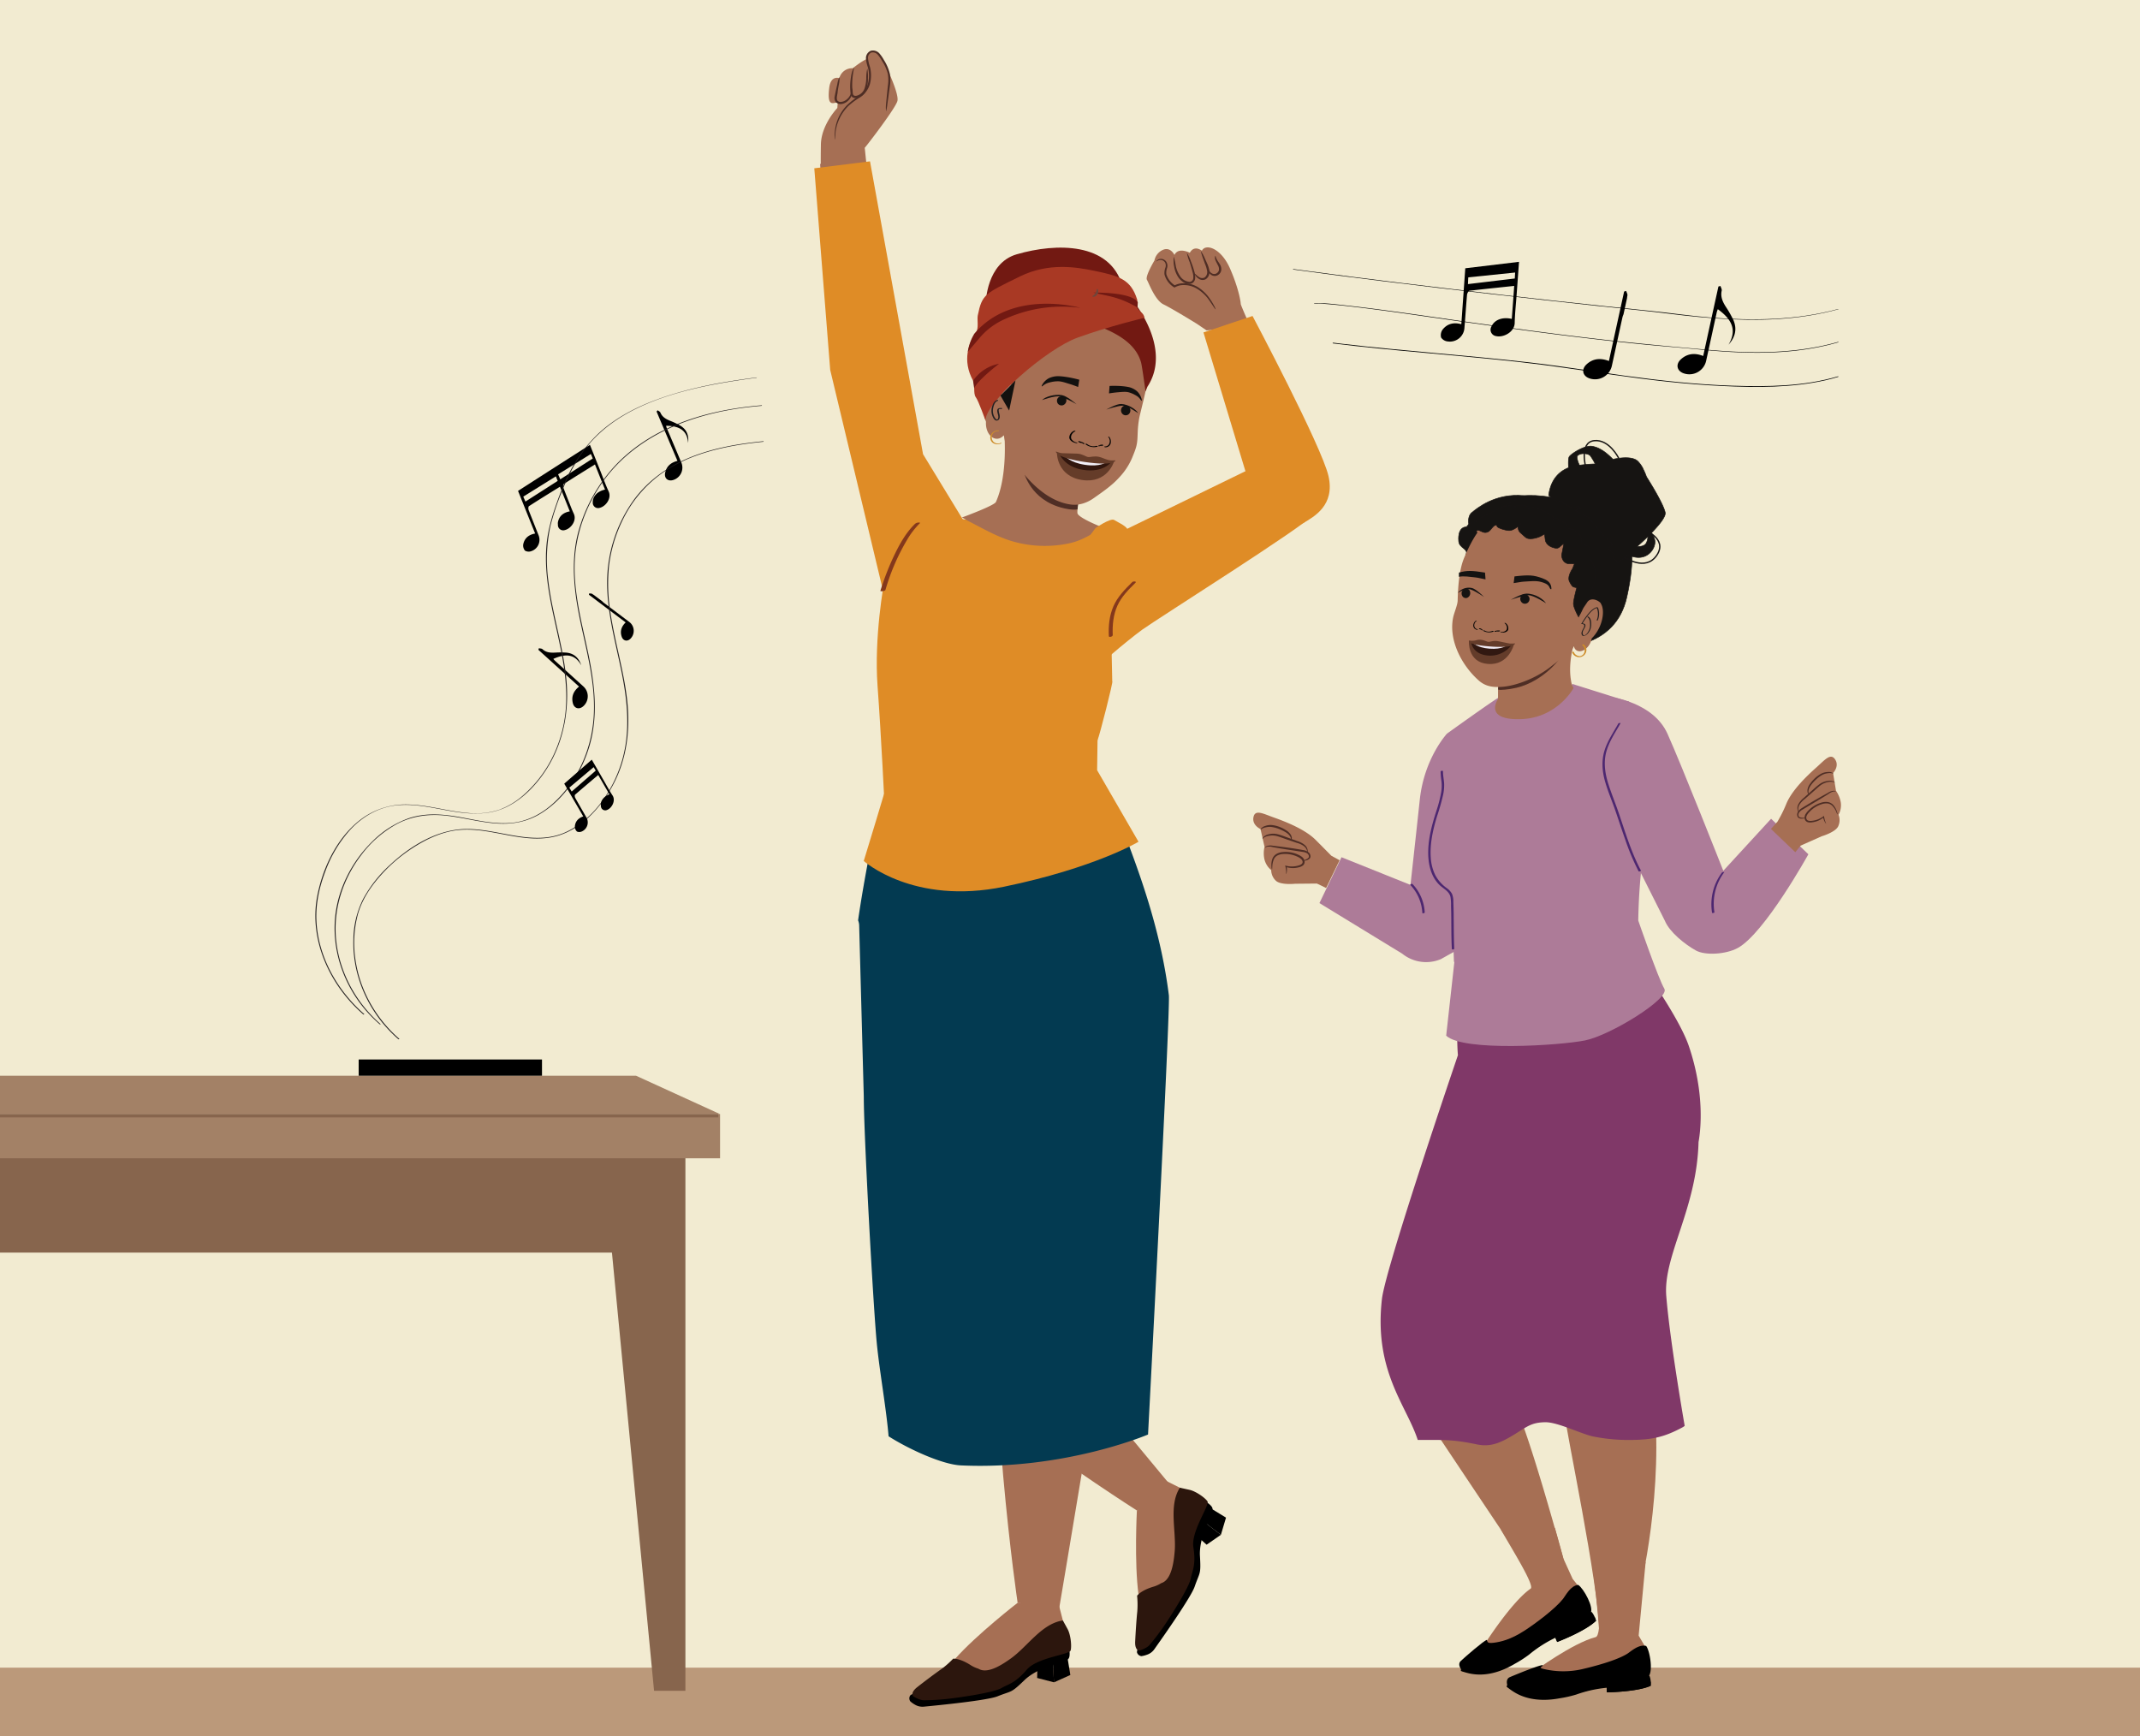 <svg xmlns="http://www.w3.org/2000/svg" viewBox="0 0 1303.15 1057.31"><defs><style>.cls-1{fill:#f2ebd1;}.cls-2{fill:#bb997a;}.cls-3{fill:#a66f54;}.cls-4{fill:#033a51;}.cls-5{fill:#2c160d;}.cls-6{fill:#df8c26;}.cls-7{fill:#87654d;}.cls-8{fill:#a38166;}.cls-9{fill:#4f2e25;}.cls-10{fill:#721912;}.cls-11{fill:#a93924;}.cls-12{fill:#ce8d2a;}.cls-13{fill:#13110f;}.cls-14{fill:#231f20;}.cls-15{fill:#010101;}.cls-16{fill:#653c29;}.cls-17{fill:#31160e;}.cls-18{fill:#f1eef7;}.cls-19{fill:#6f453a;}.cls-20{fill:#ae7462;}.cls-21{fill:#84381c;}.cls-22{fill:#ad7b98;}.cls-23{fill:#475a66;}.cls-24{fill:#803868;}.cls-25,.cls-29,.cls-30{fill:#161412;}.cls-25,.cls-29,.cls-30,.cls-31{stroke:#171413;stroke-miterlimit:10;}.cls-25{stroke-width:0.34px;}.cls-26{fill:#231f1f;}.cls-27{fill:#151312;}.cls-28{fill:#cd8c2a;}.cls-29{stroke-width:0.34px;}.cls-30{stroke-width:0.35px;}.cls-31{fill:none;stroke-width:0.82px;}.cls-32{fill:#643c2a;}.cls-33{fill:#311811;}.cls-34{fill:#f1edf6;}.cls-35{fill:#4d2770;}</style></defs><g id="Layer_12" data-name="Layer 12"><polyline class="cls-1" points="1322.84 1059.04 1322.84 -42.45 -21.37 -42.45 -21.37 1059.04"/><path d="M925,159.44c-.52,7.12-1,13.93-1.51,20.74-.4,5.5-1,11-1.12,16.5s-6.83,9-11.25,8a3.93,3.93,0,0,1-3.42-4.37,4,4,0,0,1,.55-1.57c1.83-4,6.62-5.88,12.35-4.55.5-6.66,1-13.17,1.47-20.09-9.31,1-18.23,1.89-27.23,2.94-.61.08-1.4,1.58-1.49,2.47-.59,6.61-1,13.3-1.57,19.95a8.89,8.89,0,0,1-9.22,8.55l-1-.09a5.52,5.52,0,0,1-4-2.39,5.84,5.84,0,0,1,.85-4.75c2.81-3.62,6.72-4.67,11.46-3.36l2.41-34.06ZM893.9,173l28.53-3.41.2-3.63-28.51,2.93C894,170.4,894,171.6,893.9,173Z"/><path d="M338.06,284.42h0l-22.6,14.51c3.49,8.72,6.93,17.28,10.41,25.95-4,.74-6.48,2.89-7.24,6.56a4.83,4.83,0,0,0,1.07,3.87,4.49,4.49,0,0,0,3.77.33,7.27,7.27,0,0,0,4.69-9.16,5.89,5.89,0,0,0-.26-.7c-2-5.07-4-10.12-6-15.21-.25-.69-.21-2.08.21-2.34,6.16-4,12.42-7.83,18.87-11.84l6,15c-4,.73-6.47,2.89-7.23,6.56a4.53,4.53,0,0,0,0,1.47h0a3.23,3.23,0,0,0,2.91,3.51,3.09,3.09,0,0,0,1.35-.16c3.61-.85,7.37-5.73,5.4-9.94-.42-.91-.82-1.83-1.21-2.75-1.71-4.34-3.45-8.66-5.1-13-.26-.68-.22-2.08.2-2.34,6.2-4,12.5-7.88,19-11.91,2.1,5.27,4.09,10.28,6.14,15.29-4.69,1.07-7.56,4.14-7.46,7.76a3.23,3.23,0,0,0,4.24,3.36c3.61-.86,7.37-5.74,5.41-10s-3.4-8.36-5.08-12.55l-6.31-15.81Zm-18.1,21-1.31-3,19.86-12.36c.36.94.73,1.86,1.1,2.78Zm41-26.24-19.79,12.71c-.38-.92-.74-1.74-1.12-2.63a1.22,1.22,0,0,1-.18-.42l19.93-12.4c.44,1,.78,1.83,1.19,2.78Z"/><path d="M1047.69,174.14c.26,1,.94,2,.74,2.85-.82,3.69.54,6.7,2.43,9.7a64.18,64.18,0,0,1,4.63,8.1c2.42,5.45,1.26,10.48-2.91,15.1,5.72-9.6,1.16-16-6.51-21.61a13.79,13.79,0,0,0-.63,1.77c-2.16,9.85-4.29,19.72-6.46,29.56a10.47,10.47,0,0,1-12.4,8.09c-.31-.07-.61-.15-.92-.24-4.44-1.3-5.54-5.47-2.13-8.62,3.89-3.58,8.46-4.1,13.63-2.07q4.63-21.26,9.27-42.31Z"/><path d="M328.15,394.73c.75.18,1.7.13,2.19.58,2.16,2,4.71,2.21,7.43,2.1a50.75,50.75,0,0,1,7.19,0c4.58.48,7.51,3.17,9,7.72-4.24-7.5-10.26-6.89-17-3.91a10,10,0,0,0,.95,1.1c5.76,5.22,11.55,10.42,17.31,15.65a8.08,8.08,0,0,1,.64,11.41c-.16.17-.32.34-.49.5-2.58,2.47-5.78,1.62-6.58-1.88-.91-4,.49-7.22,3.83-9.91q-12.45-11.23-24.77-22.4Z"/><path d="M400.45,249.82c.59.47,1.45.81,1.7,1.42,1.1,2.64,3.26,3.89,5.72,4.92a48.42,48.42,0,0,1,6.37,3c3.86,2.31,5.35,5.91,4.79,10.56-.66-8.39-6.25-10.34-13.41-10.46a11.15,11.15,0,0,0,.38,1.37c3,7,5.94,14,8.89,21A7.9,7.9,0,0,1,410.75,292c-.21.09-.43.17-.65.24-3.29,1.13-5.78-.95-5.05-4.38.84-3.89,3.41-6.2,7.49-7.2q-6.41-15.09-12.72-30.07Z"/><path d="M988.63,191.42l2.15-9.91A9,9,0,0,1,991,180c.19-.85-.47-1.89-.75-2.84l-1.24.36c-3.08,14.06-6.17,28.12-9.26,42.31-5.19-2-9.74-1.54-13.63,2.05-3.43,3.17-2.32,7.32,2.11,8.63a10.48,10.48,0,0,0,13.1-6.95c.09-.29.16-.59.23-.89,2.17-9.86,4.3-19.73,6.46-29.58A13.34,13.34,0,0,1,988.63,191.42Z"/><path d="M366.74,366.15l-5.24-3.93a8.24,8.24,0,0,1-.85-.55c-.45-.34-1.25-.23-1.88-.33l-.13.83c7.44,5.61,14.87,11.21,22.36,16.84-2.59,2.49-3.53,5.31-2.45,8.57.89,2.84,3.67,3.33,5.63,1.07a6.77,6.77,0,0,0-.52-9.55l-.48-.39q-7.81-5.9-15.63-11.76A8.75,8.75,0,0,1,366.74,366.15Z"/><path d="M787.24,164.09c18.82,2.6,37.67,5,56.53,7.34q32.41,4,64.86,7.71,31.36,3.6,62.76,7,13.85,1.49,27.7,2.89c11.86,1.2,23.66,2.93,35.53,4,25.29,2.38,51.06,2.84,76-2.54,2.9-.63,5.79-1.33,8.65-2.11.33-.09.29-.28,0-.18-25.18,6.82-51.47,7.22-77.32,5.19-12.62-1-25.1-2.9-37.68-4.16q-13.29-1.33-26.57-2.74-30.76-3.26-61.5-6.77-32.07-3.66-64.11-7.56-29.07-3.56-58.12-7.45l-6.22-.85c-.14,0-.63.21-.47.23Z"/><path d="M800.29,184.86a34.77,34.77,0,0,1,5.77.14c3.13.22,6.25.52,9.37.84,7.33.76,14.64,1.66,21.94,2.6,17.34,2.25,34.64,4.87,52,7.31,24.14,3.4,48.3,6.74,72.5,9.66q18.24,2.21,36.51,4.07c12.53,1.26,25.08,2.2,37.61,3.43,24.64,2.42,49.76,3.23,74.09-2.11q4.67-1,9.26-2.34c.34-.09.28-.35-.07-.25-25,7.13-51.11,7.19-76.79,5-24.85-2.14-49.69-4.44-74.46-7.37-24.05-2.83-48.05-6.11-72-9.47-18.22-2.56-36.41-5.3-54.65-7.72q-10.85-1.44-21.71-2.66c-5.68-.63-11.43-1.36-17.16-1.45a17.38,17.38,0,0,0-2,.06c-.27,0-.49.33-.09.29Z"/><path d="M811.64,209.1c18.27,2.27,36.6,4,54.94,5.66,19.32,1.77,38.66,3.48,57.95,5.6s38.54,5.13,57.81,7.87c22,3.14,44.06,5.77,66.25,6.8,21,1,42.59,1.15,63.17-3.51,2.53-.57,5-1.23,7.54-2,.35-.1.26-.44-.09-.34-20.65,6.1-42.67,6.38-64,5.7-22.1-.71-44.11-3.12-66-6.12-19.45-2.68-38.8-5.89-58.31-8.12-19.12-2.19-38.28-3.93-57.44-5.68-18.44-1.69-36.89-3.35-55.29-5.51-2.1-.24-4.19-.5-6.29-.76-.25,0-.6.33-.21.38Z"/><polyline class="cls-2" points="-42.41 1073.91 1322.84 1073.91 1322.84 1015.49 -42.41 1015.49"/><path class="cls-3" d="M619.86,547.73,607,745.79C600.45,846.53,619.68,976,619.68,976l25.25,3.67s24.3-143.5,38.26-234.11C696,662,694.86,613.66,694.86,613.66l4.33-56Z"/><path class="cls-3" d="M606,859.79c47,35.08,86.31,60,86.31,60L711.58,903s-26.55-32.08-60.36-72.6C635.09,838.28,620.42,848.94,606,859.79Z"/><g id="freepik--character-2--inject-2"><path class="cls-4" d="M711.77,606c-4.53-36.33-15.85-68.57-24.47-91.66-18,6.4-36.14,12.52-55.35,14.26-34.37,3.1-68.56-5.19-102.89-6.66-2.39,12.82-4.68,25.6-6.53,38.5a8.9,8.9,0,0,1,.67,3.47L526,667.74c0,22.79,5.72,127.61,7.93,150.32,1.59,16.3,5.84,40.23,7.17,56.55,12.65,8.06,32.91,17.21,44,17.72,63.25,2.91,114-18.8,114-18.8S712.79,614.19,711.77,606Z"/></g><path class="cls-3" d="M692.31,919.75s-1.68,31.66,1,51.31h0s16,4.21,20.32-2.76,9.42-60.1,9.42-60.1l-15.18-7.54Z"/><polygon points="734.75 940.63 743.46 934.6 719.87 916.51 719.27 926.65 734.75 940.63"/><polygon points="719.16 916.07 743.46 934.6 746.58 924.15 724.56 910.67 719.16 916.07"/><path d="M698.29,1007.67a8.9,8.9,0,0,0,4.61-3.35c5.45-7.67,22.39-31.79,24.56-38.11,3.16-9.22,3.91-6.91,3.25-18.74s7.16-24.59,7.65-28.42-13.94-9.55-13.94-9.55-2.54-1.57-3.75.82l-.22.36L722,922l-3.71,25,2.27,17.69-13.36,21.06-13.19,15s-1.82,4.33-1.64,5.43a3.18,3.18,0,0,0,2.67,2.31A15.22,15.22,0,0,0,698.29,1007.67Z"/><path class="cls-5" d="M718.47,905.92c-7,11-2,26.69-3.18,39.2-.52,5.59-1.75,17-8.18,18.93a18.61,18.61,0,0,1-5,2.22c-7.58,2.32-9.68,5.44-9.68,5.44a52.9,52.9,0,0,1,.1,9.78c-.49,4.65-1,12.45-1.27,18.09s2.57,5.52,2.57,5.52,4.35-1.24,6.24-3.46a142.46,142.46,0,0,0,9.13-12.06c3.84-5.65,15-23.07,16-28.67.72-4.14,3.25-7.91,1.51-18.67-1.58-9.85,10.15-25.76,8.55-28.06s-7.31-6.26-11.08-7Z"/><path class="cls-6" d="M538.32,483.51s-8.61,28.85-12.34,40.76c0,0,30.1,27.12,85.43,15.68s81.88-27.37,81.88-27.37L668.09,469l.29-21.09-123.81,32.3"/><path class="cls-3" d="M619.68,976s-25.08,19.41-38.2,34.27h0s7.27,14.89,15.36,13.59,51.66-32.11,51.66-32.11l-4.21-16.42Z"/><polygon points="631.57 1021.77 641.83 1024.43 640.13 994.75 632.05 1000.91 631.57 1021.77"/><polygon points="640 993.92 641.83 1024.43 651.78 1019.96 647.61 994.48 640 993.92"/><path d="M557,1037.94a9,9,0,0,0,5.55,1.31c9.37-.89,38.7-3.81,44.9-6.3,9-3.63,7.78-1.55,16.32-9.78s23.3-10.63,26.52-12.76-1.87-16.79-1.87-16.79-.47-3-3.07-2.31l-.42.07-7.6,8.56L616,1013.43l-11.91,13.28-24.67,3.63-19.95-.2s-4.47,1.44-5.19,2.29a3.15,3.15,0,0,0,0,3.53A14.41,14.41,0,0,0,557,1037.94Z"/><path class="cls-5" d="M647.23,986.77c-12.9,1.89-21.52,15.92-31.76,23.19-4.58,3.26-14,9.77-19.68,6.16a18.39,18.39,0,0,1-4.93-2.3c-6.71-4.23-10.44-3.78-10.44-3.78a52.76,52.76,0,0,1-7.35,6.46c-3.83,2.67-10.08,7.36-14.52,10.86s-2.5,5.54-2.5,5.54,3.78,2.49,6.69,2.46a139.86,139.86,0,0,0,15.1-.95c6.78-.78,27.3-3.67,32.18-6.58,3.61-2.16,8.12-2.71,15.13-11,6.43-7.64,26.13-9.15,26.83-11.86s0-9.62-1.89-13C649.82,991.45,647.71,987.62,647.23,986.77Z"/><rect class="cls-7" x="-158.45" y="697.32" width="562.68" height="65.44" transform="translate(245.78 1460.08) rotate(180)"/><polygon class="cls-8" points="-151.37 655.05 -202.54 678.43 438.48 678.43 387.31 655.05 -151.37 655.05"/><polygon class="cls-7" points="417.38 698.19 366.44 698.19 398.29 1029.59 417.38 1029.59 417.38 698.19"/><rect class="cls-8" x="-202.54" y="678.43" width="641.02" height="26.9"/><rect class="cls-7" x="-199.72" y="678.41" width="637.13" height="2.01" transform="translate(237.69 1358.83) rotate(180)"/><path class="cls-6" d="M676.07,355.55l1.23,59.37c1-1.15-7.83,33.47-8.93,35.67s-.55,32.42-.55,32.42-22.6,16.4-71.41,23.07S538.79,493,538.79,493s-2.2-45.46-4.4-75.24,3.85-62.72,4.4-65.47,42.85-39.91,44-37.37,22.91,1.65,22.91,1.65c12.73,14.79,17.84,12,45,3.56l23.57,2Z"/><path class="cls-3" d="M611.6,264.61s2.19,24.69-5.13,41.05c-1,2.28-20.9,9.53-20.91,9.54.54-.2,3.15,1.6,3.64,1.84,9.38,4.77,18.57,10.29,28.82,13a71.05,71.05,0,0,0,33.34.75c7.7-1.69,13.5-5.64,20.13-9.59,0,0-14.93-5.81-15.38-8.71s3-24.57,3-24.57"/><path class="cls-9" d="M656.49,306.8s-5-2.3-8.46-3.48-9.4-1.33-24.63-16.2c0,0,3.71,17.39,24,22.27,0,0,5.23,1.42,8.76.78Z"/><path class="cls-3" d="M680.6,203.47l.21.19a2.64,2.64,0,0,1-.18-.38Zm8.47,3c.11.14.24.27.37.41l0-.16S689.1,206.3,689.07,206.49Zm-67.7,79.38c7,9.51,18.45,20.14,31.42,21.46,4.65.47,9.45-1.31,13.06-3.85,5.48-3.86,11.24-7.77,15.58-12.6a40,40,0,0,0,8.5-13.37c2.45-5.95,2.66-7.58,2.86-13.84a61.71,61.71,0,0,1,1.05-9.61c.66-3,3.73-14.86,5-21.88s-4.38-19-4.38-19a13.51,13.51,0,0,0-1.78-5.14l-.83-.12a.81.81,0,0,1,.3.82,6.66,6.66,0,0,1-2.7-1.8v0c-1.33.39-2.49-.37-3.39-1.48,0,.19.12.6.33.64a4.26,4.26,0,0,1-3.15-1.64c0,.19.12.6.09.79a7.53,7.53,0,0,1-2.5-1.58c.16.28,5,.25,4.93.38-1.27,0,.09.64-.8-.47l-.93-.87c-1.07,0-1.12.67-1.84-.21.18.22-.26-2.19-.28-2-1.25-.19-.9-.22-1.85-1,0,.19-3.59.74-3.61.93-1-.16-.91.84-1.63-.05.18.22.87-.69,1.05-.47-1.27,0-1.86.74-2.76-.37.18.22-3.8-2.7-3.8-2.7-1.27,0-1.12.43-2-.49.36.44-5.71-1.22-5.55-.8-1-.16,1.41,4.1.67,3.4,0,.2-2.31-.92-2.31-.92-1.07,0,.35,1.22-.37.33,0,.19.1.8.31.83a4.34,4.34,0,0,1-3.87-1.17c.36.45.51.86.69,1.08a4.08,4.08,0,0,1-2.82-1c0,.19.3.82.51.85a4.17,4.17,0,0,1-3.27-.87c0,.19.33.63.51.85a3,3,0,0,1-2.44-.75l.51.85a6.32,6.32,0,0,1-2.7-.4c0,.19.36.44.33.64a7.9,7.9,0,0,1-2.05-.51c0,.19.54.67.33.64-.83-.13-1.51.16-2.49-.37.18.22.33.63.51.85a5.67,5.67,0,0,1-2.47-.56,1.47,1.47,0,0,0,.31.82c-.84-.12-1.52.17-2.5-.37,0,.19.33.64.51.86a11.61,11.61,0,0,1-2.49-.37c0,.19.36.44.54.66a6.9,6.9,0,0,1-2.68-.59c-.05.38.13.6.1.79-.63-.09-1-.34-1.64-.44l-1.09.23c-3.48,3.38-5.18,16.19-5.18,16.19-7.21,4.19-11.26,14.3-11.6,18S613,246.42,613,246.42c-.84-1.49-2.7-4.69-3.09-6.31-.42-1.43.25-3.09-.18-4.51-1.41-3.33-5.71-3-8.28-1.43l-.47.57c-3.83,3.83-2.34,17.75-.57,22.08-.51,8.21,6,13.52,10.87,8.25l.66,3.33"/><path class="cls-10" d="M694.85,220.7c-3.39-11.85-15.39-19.94-41.18-27a95,95,0,0,0-47.76-.56c17.82-35.82,55.81-28.89,64.32-27.63s47.49,41,28.48,70l-1.14,2.85S695.46,222.86,694.85,220.7Z"/><path class="cls-10" d="M600.32,184.26s.36-24,18.75-29.39c24.57-7.15,56.63-7.14,64.27,18.75Z"/><path class="cls-11" d="M594.17,241.82c-1.62-2.21-.3-7.58-1.61-10-6.87-12.56-2.5-23.21,1.74-29.29,1.85-2.64.6-8,1.11-10.44,2.67-13,4.23-13.21,25.77-23.79,17.53-8.6,34.69-5.54,44.59-3.52,15.85,3.23,22.74,5.27,26.64,17.43.51,1.59-.45,2.67-.11,4.54.49,2.64,4.39,3.5,4.58,6.79,0,0-21.73,5.19-40.73,12.07s-55.7,39-56.06,50.23C600.07,256.21,596,244.25,594.17,241.82Z"/><path class="cls-10" d="M610.4,195a84,84,0,0,1,47.44-7.55s-41.37-11.79-64.62,15.88l-.62,1.15a29.12,29.12,0,0,0-3.25,9.73l7.11-8.38A42.18,42.18,0,0,1,610.4,195Z"/><path class="cls-10" d="M692.69,187.26l-2.11-1.16a57.83,57.83,0,0,0-15.66-5.91l-9.17-2s23-.59,27.11,5.82Z"/><path class="cls-12" d="M608.09,262.09a4.8,4.8,0,0,0-5,3.63,4.18,4.18,0,0,0,.67,3.13,3.68,3.68,0,0,0,1.63,1.28,5,5,0,0,0,4.3-.14c.14-.06.24-.2.09-.3s-.48,0-.63.09a3.53,3.53,0,0,1-3.12-.09,3.38,3.38,0,0,1-1.28-.93,4,4,0,0,1,.2-5.11,3.52,3.52,0,0,1,2.79-1.1c.17,0,.5-.07.59-.24s-.08-.21-.23-.22Z"/><path class="cls-13" d="M618.38,231.65,614.51,250l-5.3-9.16S615.74,234.26,618.38,231.65Z"/><path class="cls-14" d="M610,248.52c-1.24-.17-2.79,0-2.74,1.6,0,1.37.77,2.66.66,4,0,.44-.28,1.36-.85,1.35s-1.32-1.21-1.58-1.7a7.92,7.92,0,0,1-.74-5.08c.31-1.55,1-4.06,2.71-4.54.54-.15.38-.75-.16-.6-1.82.49-2.67,2.38-3.15,4a8.62,8.62,0,0,0-.13,4.83c.34,1.31,1.53,4.27,3.4,3.64,1.62-.55,1.49-2.5,1.19-3.82a10.24,10.24,0,0,1-.46-2.37c0-.93.79-.85,1.54-.74.43.06.9-.56.31-.64Z"/><path class="cls-10" d="M608.35,221.52s-13.5,10.35-15.11,15l-.68-4.69A24.58,24.58,0,0,1,608.35,221.52Z"/><path class="cls-15" d="M667.39,271.56a6,6,0,0,1-5.36-1.15c-.31-.26-1.48-.22-1,.14A8.5,8.5,0,0,0,668.3,272c.21-.08.2-.23,0-.35a1.33,1.33,0,0,0-.87-.09"/><path class="cls-15" d="M660.38,270a9.58,9.58,0,0,0-3.21-1.33.8.8,0,0,0-.53.09c-.11.07-.15.18,0,.27a3.64,3.64,0,0,0,1.77.69.69.69,0,0,0,.6-.13c.13-.14-.05-.27-.2-.29a3,3,0,0,1-1.43-.56l-.57.36a8.56,8.56,0,0,1,2.87,1.19.71.71,0,0,0,.62,0c.14-.06.29-.21.12-.32"/><path class="cls-15" d="M655.79,269.48a4.75,4.75,0,0,1-3.36-2.16c-.77-1.68.52-3.95,2.35-4.67.2-.08.12-.23-.06-.3a1.1,1.1,0,0,0-.74,0,4.71,4.71,0,0,0-2.83,3.93c0,1.37,1.16,2.49,2.71,3.12a7.31,7.31,0,0,0,1.47.43c.2,0,.58,0,.7-.12s0-.24-.24-.27"/><path class="cls-15" d="M670,271.25a.18.18,0,0,1,.21-.23,1.56,1.56,0,0,0,1.09-.19l.3.49a4.76,4.76,0,0,0-2.23.44.38.38,0,0,1-.42-.13c-.07-.09-.14-.27,0-.34"/><path class="cls-15" d="M668.91,271.29a5.33,5.33,0,0,1,2.49-.48.46.46,0,0,1,.33.22.18.18,0,0,1,0,.27"/><path class="cls-15" d="M672.73,271.85a2.81,2.81,0,0,0,2.58-1.28,4,4,0,0,0-.4-4.46.16.16,0,0,1,.1-.27.51.51,0,0,1,.45.21,4.42,4.42,0,0,1,.88,3.87,3.12,3.12,0,0,1-2.42,2.36,3.72,3.72,0,0,1-1,.06c-.13,0-.36-.11-.4-.28s.09-.23.21-.21"/><path class="cls-13" d="M684.5,247.12a3.27,3.27,0,0,1,3.31,1.06,3.36,3.36,0,0,1,.53,1.51,3,3,0,0,1-1.12,2.62,2.81,2.81,0,0,1-3.29.09,3.13,3.13,0,0,1-1-3.82,2.77,2.77,0,0,1,1.55-1.46"/><path class="cls-13" d="M673.62,249.43s6.28-3.58,9.19-3.44c4.25.21,9.07,3.3,10.24,5.6,0,0-6.31-4.49-9.31-4.55S673.62,249.43,673.62,249.43Z"/><path class="cls-13" d="M648.75,242a4,4,0,0,0-3.8-.33,3,3,0,0,0-1.08,1.24,3,3,0,0,0,.3,2.84,2.82,2.82,0,0,0,3.12,1,3.1,3.1,0,0,0,2.05-3.36c0-.23.27-.63-.59-1.26"/><path class="cls-13" d="M655.58,246.16s-5.74-5-8.85-5.53c-4.53-.81-10.36,1-12.16,3,0,0,7.75-2.86,10.93-2.2S655.58,246.16,655.58,246.16Z"/><path class="cls-13" d="M675.67,235c-.07.85-.13,1.71-.2,2.57-.05.65-.09,1.31-.14,2,2.23-.38,4.13-.59,5.56-.71,3-.26,4.58-.39,6.29,0a16.49,16.49,0,0,1,3.87,1.57,11,11,0,0,1,2,1.27c1.38,1.18,1.89,2.43,2.14,2.34s-.05-1.16-.08-1.27a10,10,0,0,0-2.79-4.59,11.8,11.8,0,0,0-3.88-2.17c-1.69-.58-6.41-1.27-12.78-1"/><path class="cls-13" d="M657.24,231.17c-.13.84-.27,1.69-.4,2.54-.11.65-.21,1.3-.32,1.95-2.27-.91-4.24-1.58-5.73-2-3.14-1-4.75-1.48-6.67-1.48a19,19,0,0,0-4.47.59,11.93,11.93,0,0,0-2.43.75c-1.74.81-2.58,1.9-2.82,1.76s.33-1.12.38-1.22a10.24,10.24,0,0,1,4-3.79,13.45,13.45,0,0,1,4.64-1.17c1.91-.15,7.09.32,13.78,2.12"/><path class="cls-16" d="M660.85,279.49c-6.61-1-17.21-3.39-17.21-3.39s0,13.9,15.3,16.19,19.36-11,19.36-11S667.47,280.48,660.85,279.49Z"/><path class="cls-17" d="M660.92,279.5c-3.15-.47-15.74-2.91-15.74-2.91s3.11,7.85,14.49,9.54c12.33,1.84,17-4.74,17-4.74Z"/><path class="cls-18" d="M661,280c-3.14-.47-12.63-2.45-12.63-2.45s2.91,4.1,12.34,5.5,12.95-1.62,12.95-1.62Z"/><path class="cls-16" d="M679.15,280.37c-.32-.14-2.25.22-3.79-.15-2.57-.62-4.09-1.58-6-2-3.18-.74-5.42.28-6.82.07s-3.25-1.84-6.51-2.06c-1.91-.13-6.68-.11-9.32-.27-1.58-.09-3.31-1-3.66-1s-.11,3.73,17.48,6.35S679.59,280.55,679.15,280.37Z"/><path class="cls-19" d="M668.19,179.3c-1.2,1.76-3,1.58-3,1.21s1.16-.73,1.91-2,.66-2.61,1-2.61C668.43,175.77,669.4,177.55,668.19,179.3Z"/><path class="cls-20" d="M582.74,314.86c.6-1.65-19.15-21.48-23.57-37.35a500.46,500.46,0,0,1-13.72-70.87c-2.81-24.59-18.34-108.39-18.34-108.39l-27.73,1.57,8.85,114.71c3.45,42.11,30.67,137.75,30.67,137.75S582.14,316.5,582.74,314.86Z"/><path class="cls-3" d="M527.64,100.29l-27.76,2.18s-.19-2.31,0-14.41,10-22.28,10-22.28l.23-3.07s.18-.39-2.12,0a3.1,3.1,0,0,1-1.6,0c-1.46-.49-2.2-2.62-1.46-9,.94-8.46,6.52-6,6.52-6s-1.91,4.24,0-1.16a8.07,8.07,0,0,1,7.85-5s7.57-6.15,10.48-6.15,10.4,5.68,11.31,8.14,6.18,13.78,5.42,17.81-18.64,27.29-19.93,28.65Z"/><path class="cls-3" d="M539.5,67.82q.91-7.59,1.78-15.14A26,26,0,0,0,541.6,46,26.62,26.62,0,0,0,537.27,36a12.61,12.61,0,0,0-2.77-3.56,4.2,4.2,0,0,0-4.24-.71,4.35,4.35,0,0,0-2.12,4.08,18.63,18.63,0,0,0,1,4.72A17.23,17.23,0,0,1,526,57a48.67,48.67,0,0,1-6.65,4.87,26.51,26.51,0,0,0-10.61,23.39"/><path class="cls-9" d="M539.53,63.55c.28-2.88.65-6.62,1.1-11.13a22.6,22.6,0,0,0,0-7.52,26,26,0,0,0-3.56-7.85,20.71,20.71,0,0,0-2.62-3.8A4,4,0,0,0,530.57,32a3.54,3.54,0,0,0-2,3.54,22.33,22.33,0,0,0,1.13,5,20.67,20.67,0,0,1,0,10.76,14.62,14.62,0,0,1-6,8,44.24,44.24,0,0,0-7.08,5.24,27.09,27.09,0,0,0-7.85,16.47c-.24,2.62-.24,4.09-.24,4.09a2.93,2.93,0,0,1-.21-1,15.75,15.75,0,0,1,0-3.07,26,26,0,0,1,3-10.86A27,27,0,0,1,516,63.84a42.62,42.62,0,0,1,7.12-5.42A13.11,13.11,0,0,0,528.5,51a19.38,19.38,0,0,0,0-10,23,23,0,0,1-1.18-5.24,4.89,4.89,0,0,1,2.94-4.85,5.25,5.25,0,0,1,5.23,1.6,23.37,23.37,0,0,1,2.81,4.09,27.48,27.48,0,0,1,3.56,8.27,23.05,23.05,0,0,1,0,7.86c-.63,4.5-1.15,8.22-1.55,11.1a27.83,27.83,0,0,1-.73,4A21.31,21.31,0,0,1,539.53,63.55Z"/><path class="cls-9" d="M518.55,58.23a8.51,8.51,0,0,1-3.22,4,7.06,7.06,0,0,1-2.93,1.1A4,4,0,0,1,509,62.22a4.2,4.2,0,0,1-.73-3.46c.18-1,.39-1.94.57-2.83.34-1.62.71-3.19,1.05-4.74a15.62,15.62,0,0,1,1.28-4.29,14.29,14.29,0,0,1-.34,4.47c-.26,1.57-.6,3-.76,4.8s-1,4.08,0,5.23a2.6,2.6,0,0,0,2.26.63,5.81,5.81,0,0,0,2.38-.84,7.79,7.79,0,0,0,3-3.27,14.08,14.08,0,0,0,1.1-4.27A5.23,5.23,0,0,1,518.55,58.23Z"/><path class="cls-9" d="M528.53,47.63a20.34,20.34,0,0,1-.81,6.49,7.85,7.85,0,0,1-6,5.55,3.74,3.74,0,0,1-2.46-.36,3,3,0,0,1-1.26-2.15,35.79,35.79,0,0,1-.29-3.88,36.78,36.78,0,0,1,.5-6.46A15.68,15.68,0,0,1,520,41.13c.21.08-.42,2.26-.81,5.82a44.27,44.27,0,0,0-.21,6.31,34.82,34.82,0,0,0,.37,3.67,1.49,1.49,0,0,0,.63,1.2,2.22,2.22,0,0,0,1.54.18,6.83,6.83,0,0,0,5-4.61,21.77,21.77,0,0,0,1-6.1,23.84,23.84,0,0,1,.63-5.89A27.27,27.27,0,0,1,528.53,47.63Z"/><path class="cls-3" d="M734.73,201.19l-5.88-4s-15.14-9.34-20.29-11.81-8.93-12.86-10.14-15S703,158.62,703,158.62a8.91,8.91,0,0,1,5.18-6.48c4.62-2,7,3.1,7,3.1,2.37-5,9.34-1.32,9.34-1.32,2.78-5,7.36-1.25,7.36-1.25,2.17-4.48,11.68-1.84,17.27,11.13s6.43,20.74,6.39,21.3,5.69,13.52,5.69,13.52Z"/><path class="cls-9" d="M735.38,181.54a24.91,24.91,0,0,0-6.45-5.7A15.43,15.43,0,0,0,719,173.7a11,11,0,0,0-3.38,1.17l-.38.21-.4-.18a13.09,13.09,0,0,1-5.73-7.79,9.24,9.24,0,0,1,.59-4.2,3.81,3.81,0,0,0-.21-3,3.31,3.31,0,0,0-3.94-1.45,6.08,6.08,0,0,0-1.55.86s.23-.73,1.38-1.31a3.58,3.58,0,0,1,2.28-.31,3.93,3.93,0,0,1,2.58,1.74,4.68,4.68,0,0,1,.45,3.78,8.53,8.53,0,0,0-.45,3.75,12.36,12.36,0,0,0,5.51,7l-.74-.07a11.91,11.91,0,0,1,3.89-1.3A16.38,16.38,0,0,1,729.69,175a24.74,24.74,0,0,1,6.54,6.2,40.42,40.42,0,0,1,3.18,5.12,10.9,10.9,0,0,1,.85,2C740,188.6,738.53,185.82,735.38,181.54Z"/><path class="cls-9" d="M725.23,159.24a51.66,51.66,0,0,1,2.12,6.29,9.75,9.75,0,0,1,.43,4.08,3.74,3.74,0,0,1-1,2.21,3.68,3.68,0,0,1-2.28,1.08,6.56,6.56,0,0,1-4.35-1.37,11,11,0,0,1-2.79-2.95,16.23,16.23,0,0,1-2.37-6.31,18.29,18.29,0,0,1-.2-6,56.77,56.77,0,0,1,1.25,5.87,16.59,16.59,0,0,0,2.45,5.81,7.56,7.56,0,0,0,6,3.68,2.36,2.36,0,0,0,2.15-2.14,9.94,9.94,0,0,0-.35-3.56c-.64-2.4-1.24-4.47-1.81-6.24a30.18,30.18,0,0,1-1.76-5.81A24.58,24.58,0,0,1,725.23,159.24Z"/><path class="cls-9" d="M733.26,156.34l1.65,3.73a17.19,17.19,0,0,1,1.57,4.93,5.24,5.24,0,0,1-2.19,5,4.13,4.13,0,0,1-4.45-.36,5.87,5.87,0,0,1-2.4-3.06c.19-.17,1.08,1.11,2.9,2.25a3.2,3.2,0,0,0,3.27.1,4.08,4.08,0,0,0,1.48-3.81,18.71,18.71,0,0,0-1.38-4.59c-.44-1.28-.91-2.55-1.37-3.84-.74-2.21-1.13-3.61-1-3.68A21.69,21.69,0,0,1,733.26,156.34Z"/><path class="cls-9" d="M741.08,158.21c.48.79,1.07,1.59,1.7,2.64a5.61,5.61,0,0,1,.83,4.09,4.25,4.25,0,0,1-3,3,3.82,3.82,0,0,1-3.39-.81c-1.53-1.33-1.41-2.65-1.18-2.72s.4,1.09,1.75,1.94a2.88,2.88,0,0,0,2.47.37,3.19,3.19,0,0,0,2-2.12,4.7,4.7,0,0,0-.65-3.15c-.48-1-1-1.92-1.37-2.78-.73-1.73-.24-3-.07-2.9A10.46,10.46,0,0,0,741.08,158.21Z"/><polygon class="cls-6" points="537.67 359.43 505.55 225.26 495.86 102.47 529.79 98.25 562.09 276.59 587.43 318.15 537.67 359.43"/><path class="cls-6" d="M637.17,361.84s28.72,49.37,29,47c.21-1.8,19.42-18.08,29.34-25.38,10.85-7.72,98.31-62.71,104.81-70.39-8.87-5.88-39.64-27.25-39.64-27.25L686.43,322c-1.21-2-6.16-4.24-8.13-5.46-2.45-1-11.19,5-11.19,5Z"/><path class="cls-6" d="M758.46,287.12l-25.61-84.7,29.88-10s42.06,79.33,46.23,97.38-9,24.92-15.31,28.7S758.46,287.12,758.46,287.12Z"/><path class="cls-21" d="M677.61,386.73c-.28-6,.32-12.28,2.8-17.83s6.79-9.84,11-14c1-1-1.31-1.05-1.91-.46-4.45,4.4-9,9-11.5,14.79s-3.07,12-2.77,18.17c0,.82,2.4.33,2.35-.63Z"/><path class="cls-21" d="M539.22,359.14a130.76,130.76,0,0,1,13.25-30.58,49.12,49.12,0,0,1,7.62-9.89c.5-.48-.45-.49-.73-.47a3.67,3.67,0,0,0-2.11.74c-5.44,5.24-9.27,12.08-12.53,18.82A158.43,158.43,0,0,0,537.34,356c-.43,1.25-.84,2.5-1.22,3.76-.17.57,2.86.21,3.1-.57Z"/><path class="cls-22" d="M816.91,522l42,16.85s2.53-22.69,5.68-52c2.7-25.17,16.46-40,16.46-40L891.2,576.32l-13.8,7.74a23.19,23.19,0,0,1-23.52-3.33l-50.41-30.8Z"/><path class="cls-3" d="M811.75,522.14s-4.18-4.25-10.59-10.69S782.74,500.3,776,497.91s-11.7-5.26-12.7-.32,4.29,7.25,4.29,7.25l2.44,10.79a17.39,17.39,0,0,0-.09,7.5,12.31,12.31,0,0,0,4.15,6.71,9.05,9.05,0,0,0,2.94,6.55c3.05,2.68,11.68,1.76,11.68,1.76l14.62-.14Z"/><path class="cls-9" d="M785.71,511.63c-.08-.07.17-.35.32-.85s-.23-1.19-.78-2c-1.16-1.56-3.84-3-6.77-4.14a20,20,0,0,0-4.31-1.08,9.58,9.58,0,0,0-3.54.29,5.78,5.78,0,0,0-2.92,1.43c-.06,0-.06-.42.37-.93a5.11,5.11,0,0,1,2.3-1.37,9.42,9.42,0,0,1,3.89-.6,17.69,17.69,0,0,1,4.64,1.06,20.36,20.36,0,0,1,4.23,2.11,8.71,8.71,0,0,1,2.87,2.74,6.32,6.32,0,0,1,.58,1.43,1.68,1.68,0,0,1-.1,1.27C786.11,511.57,785.76,511.67,785.71,511.63Z"/><path class="cls-9" d="M796.2,519.14c-.25.07.09-2.07-2.12-3.85a12.74,12.74,0,0,0-4.47-2.07l-6-2.05c-2.11-.72-4.12-1.54-5.91-2a10.46,10.46,0,0,0-4.86-.23,7.52,7.52,0,0,0-3.1,1.07c-.64.43-.81.86-.92.82s0-.57.6-1.2A6.94,6.94,0,0,1,772.7,508a10.73,10.73,0,0,1,5.33,0c2,.48,3.92,1.25,6,2l5.93,2.15a12.72,12.72,0,0,1,4.68,2.5,5.15,5.15,0,0,1,1.68,3.22C796.44,518.69,796.26,519.15,796.2,519.14Z"/><path class="cls-9" d="M793.68,524c0-.1.47-.18,1.25-.5a6.63,6.63,0,0,0,1.31-.71c.48-.36.92-.74.84-1.34a2.45,2.45,0,0,0-1-1.75,6.12,6.12,0,0,0-2.47-.9l-6.55-1c-4.67-.69-8.89-1.38-11.94-1.94a8.27,8.27,0,0,0-3.48-.26c-.77.2-1,.66-1.11.59s0-.63.94-1a7.27,7.27,0,0,1,3.78-.18c3.08.34,7.32.89,12,1.57,2.34.37,4.56.73,6.6,1.12a6.72,6.72,0,0,1,2.88,1.22,3.37,3.37,0,0,1,1.29,2.57,1.93,1.93,0,0,1-.49,1.29,3.43,3.43,0,0,1-.88.66,5.67,5.67,0,0,1-1.55.58C794.19,524.15,793.68,524.06,793.68,524Z"/><path class="cls-9" d="M783.24,532.17c-.19,0,.25-1.75-.49-4.51l-.16-.63.65.17a14,14,0,0,0,7.44-.15c1.45-.39,2.88-1.16,2.5-2.57s-1.9-2.28-3.52-3a17.52,17.52,0,0,0-8.34-1.43,8.72,8.72,0,0,0-3.49.91,5,5,0,0,0-2.07,2.2,12.4,12.4,0,0,0-1,4.58c-.06,1.15-.09,1.79-.19,1.79a4.45,4.45,0,0,1-.31-1.78,11.1,11.1,0,0,1,.64-5,5.79,5.79,0,0,1,2.36-2.73,9.34,9.34,0,0,1,3.91-1.17,18,18,0,0,1,9,1.43,12.82,12.82,0,0,1,2.52,1.41,4.24,4.24,0,0,1,1.69,2.51,2.82,2.82,0,0,1-1,2.85,6.66,6.66,0,0,1-2.39,1.06,13.91,13.91,0,0,1-8-.21l.48-.45a10.11,10.11,0,0,1,.11,3.5C783.48,531.78,783.31,532.18,783.24,532.17Z"/><path class="cls-22" d="M913.12,424.45c-3.88,2.09-32.06,22.34-32.06,22.34s-9.6,26.19-8.84,49.84,11.95,53.92,11.95,53.92l1.21,35.11,45.07,23.6,67.71-23.4a351.25,351.25,0,0,1,2.93-69.68c5.45-38.65,2.07-39.49-.4-55.19S994,425.87,991,427l-33.48-10.51C943.41,444.91,923.34,426.71,913.12,424.45Z"/><path class="cls-22" d="M1049.4,530.25s-25.32-64.17-34-83.46-34.53-22.34-34.53-22.34l1.2,41.76-2.65,26,34.36,68.4c2.84,7,12.34,14.51,18.93,18.18,5.61,3.12,18.24,2.43,25.5-1.53,16.34-8.9,43-57.07,43-57.07l-22.71-21.61Z"/><path class="cls-3" d="M1081.2,502.27a80.23,80.23,0,0,0,6.66-13c3.5-8.32,12.79-17.12,18.08-21.82s8.8-9.19,11.56-5-1.24,8.27-1.24,8.27l1.77,10.83a17.33,17.33,0,0,1,2.87,6.87,12.16,12.16,0,0,1-1.31,7.72,9,9,0,0,1-.26,7.12c-1.82,3.6-10.09,6-10.09,6l-13.49,6Z"/><path class="cls-9" d="M1102.14,483.71c0,.05-.38.06-.93-.34a1.65,1.65,0,0,1-.53-1.11,6,6,0,0,1,0-1.52,8.33,8.33,0,0,1,1.62-3.53,20.58,20.58,0,0,1,3.09-3.5,17.68,17.68,0,0,1,3.85-2.69,9.3,9.3,0,0,1,3.76-.91,5.08,5.08,0,0,1,2.61.36c.58.3.74.65.7.68s-.31-.16-.85-.3a6,6,0,0,0-2.38,0,9.57,9.57,0,0,0-3.4,1,19.83,19.83,0,0,0-3.59,2.61c-2.29,2.13-4.21,4.49-4.69,6.39-.18,1-.27,1.85.09,2.2S1102.18,483.64,1102.14,483.71Z"/><path class="cls-9" d="M1095.29,494.53s-.36-.33-.6-1.16a5.14,5.14,0,0,1,.38-3.54,12.61,12.61,0,0,1,3.37-4l4.66-4.18c1.68-1.45,3.2-2.89,4.81-4.07a10.5,10.5,0,0,1,4.87-2,6.9,6.9,0,0,1,3.54.2c.82.33,1,.82,1,.84s-.38-.28-1.14-.45a7.65,7.65,0,0,0-3.28.13,10.64,10.64,0,0,0-4.43,2c-1.47,1.14-3,2.63-4.69,4.08s-3.22,2.82-4.71,4.11a12.81,12.81,0,0,0-3.34,3.61,5.1,5.1,0,0,0-.65,3.13C1095.19,494.07,1095.38,494.49,1095.29,494.53Z"/><path class="cls-9" d="M1099.41,498c0,.06-.41.32-1.29.46a5.79,5.79,0,0,1-1.63,0,3.35,3.35,0,0,1-1-.29,1.82,1.82,0,0,1-.89-1,3.24,3.24,0,0,1,.23-2.77,6.65,6.65,0,0,1,2.18-2.17c1.72-1.1,3.64-2.26,5.65-3.47,4-2.37,7.74-4.47,10.44-5.94a7.25,7.25,0,0,1,3.5-1.27c1,0,1.31.56,1.26.57s-.45-.25-1.25-.16a7.86,7.86,0,0,0-3.14,1.5c-2.6,1.64-6.23,3.83-10.28,6.21l-5.65,3.37a5.87,5.87,0,0,0-2,1.79,2.47,2.47,0,0,0-.3,2.06c.17.62.76.81,1.33.95a6.52,6.52,0,0,0,1.49.15A9.44,9.44,0,0,1,1099.41,498Z"/><path class="cls-9" d="M1112.07,501.69s-.34-.28-.75-1a10,10,0,0,1-1.18-3.25l.51.2a13.78,13.78,0,0,1-7.23,3.11,6.34,6.34,0,0,1-2.55-.08,2.71,2.71,0,0,1-1.92-2.17,4.16,4.16,0,0,1,.62-2.87,12.31,12.31,0,0,1,1.78-2.21,17.78,17.78,0,0,1,7.66-4.64,9.32,9.32,0,0,1,4-.39,5.7,5.7,0,0,1,3.15,1.61,10.92,10.92,0,0,1,2.45,4.29,5.29,5.29,0,0,1,.42,1.74,6.9,6.9,0,0,1-.8-1.59,11.93,11.93,0,0,0-2.58-3.9,5,5,0,0,0-2.76-1.29,8.68,8.68,0,0,0-3.59.46,17.29,17.29,0,0,0-7.19,4.44c-1.23,1.27-2.42,2.73-2.15,4.16a1.72,1.72,0,0,0,1.21,1.42,5.75,5.75,0,0,0,2.16.1,14,14,0,0,0,6.94-2.68l.44-.33.07.53A18.56,18.56,0,0,0,1112.07,501.69Z"/><path class="cls-3" d="M940.75,714.71c-.45,1.6,9.71,77.86,13.28,97.09s-1.34,43.17-.95,51S973.48,964.47,973.92,994c8.76,7.9,14.19-12.85,23.77-23.64,1.35-1.19,15.92-65.16,9.14-120.9-1.59-13.08,2.87-82.94,3.21-77.64,0,0,4.41-55,4.15-60.22s-12.76-23.78-12.76-23.78Z"/><path class="cls-3" d="M878.8,704.59c-3.67.48-28.08,75.77-31.12,92.84s-.66,32.73,3.69,39.92,85.1,127.79,86.37,129.53c3.4,4.63,18.87-.61,17.28-6.6,0,0-19.19-71.94-30.41-99.85a500.53,500.53,0,0,0-21-46s.77-11,8.57-24.51,20.18-36.71,25-45,15.37-38.57,15.85-40.27S878.8,704.59,878.8,704.59Z"/><path class="cls-3" d="M952.12,949.29c-1.37-5-3.19-11.58-5.28-19a34.8,34.8,0,0,1-9.23,6.21c-5.54,2.53-17.69-6.24-23.68-5.12,6.12,10.9,20.85,34.16,18.15,36-12.12,8.37-29.38,35.9-29.38,35.9s4.56,6.22,14.52,3.21,44.24-40.26,44.24-40.26l-3.8-4.8Z"/><path class="cls-3" d="M1002.11,951.15c-10.71,2.16-23.88,3.68-33.08-1.95,2.2,13.81,4.05,33.36,4.65,42.42-.35,3-1,5-1.94,5.25-14.26,3.71-37.41,20.84-37.41,20.84s2.19,7.85,12.58,8.44,55.36-22.66,55.36-22.66L997.86,996Z"/><path class="cls-23" d="M905.69,660.94c0,.17,2.33.87,6,2.28a86.23,86.23,0,0,1,26.49,15.85c3,2.61,4.73,4.38,4.86,4.26s-.31-.55-1-1.41a46.18,46.18,0,0,0-3.29-3.43,70.24,70.24,0,0,0-12.49-9.5A71.22,71.22,0,0,0,912,662.47a46.35,46.35,0,0,0-4.58-1.27A5.41,5.41,0,0,0,905.69,660.94Z"/><path class="cls-23" d="M940.49,626.42a12.68,12.68,0,0,0,0,2.68c0,1.72.18,4.21.39,7.29.43,6.15,1.26,14.63,2.62,23.94s3,17.68,4.34,23.69c.68,3,1.27,5.43,1.72,7.1a12.53,12.53,0,0,0,.8,2.56,11.74,11.74,0,0,0-.38-2.66c-.36-1.91-.82-4.31-1.36-7.16-1.16-6-2.66-14.4-4-23.69s-2.31-17.73-2.93-23.85c-.3-2.88-.54-5.31-.74-7.25A11.72,11.72,0,0,0,940.49,626.42Z"/><path class="cls-24" d="M1034.32,695.45c1.2-6.56,4.06-29.05-5.89-58.43-7.18-21.19-38.43-62.55-38.43-62.55l-100.56,14-1,2.64s-2,35.7-.64,51.44c0,0-44.1,129.25-46.28,148.53-5,43.93,15,64.67,21.82,85.75,15.62.05,20.7-.48,36,2.71,8.5,1.76,14.56-.9,23.78-6.64,7.06-4.39,9.81-6.8,18.1-6.85,7.6,0,21.76,7.2,29.15,8.72a108.62,108.62,0,0,0,22.83,2.06c12.86-.09,20.34-1.68,31.77-7.89l.92-.68s-9-51.4-11.22-79.1C1012.69,764.71,1033.29,736.15,1034.32,695.45Z"/><path class="cls-22" d="M997.63,560.6s12.29,35.54,15.87,41.47-32.88,28.37-48.21,31.47-74.3,6.94-84.64-2.88L888,564.42Z"/><path d="M890.7,1017.7s-3.81-3.8-1.12-6.31,14-12.37,15.83-12.79c.48,1.17.05,2.24,4.18,1.73s10.25-1.83,18.93-7.48c6.5-4.23,18.44-13.09,23.3-19.26,1.62-2.06,4.54-8.08,9.24-8.47,3.3,2.13,9.9,14,7.42,17.45s-21.92,13.32-21.92,13.32l-16,11.43-16.42,7.77-7.11,2.82-7.55.44Z"/><path d="M969,981.4c-1.87,1.62-8.39,5.67-14.33,8.3-16,7.07-20.51,11.26-25.28,15.11a77.44,77.44,0,0,1-8.58,6.22c-17.47,10.88-30.56,5.52-31.06,5.42a2,2,0,0,0-.13,1.07,44.77,44.77,0,0,0,4.9,1.44c4.45,1,14.32,2.29,28-5.86a71.78,71.78,0,0,0,8.61-5.55,76.6,76.6,0,0,1,16-10.25l1.09,2.57s17.33-6.58,23.66-12.93C970.72,982.78,969,981.4,969,981.4Z"/><path d="M971.05,984.58c-9.16,6.78-20.25,11.52-23.79,13l1,2.26s17.33-6.58,23.66-12.93A18.14,18.14,0,0,0,971.05,984.58Z"/><path d="M918.35,1027.56s-2.28-4.87,1.1-6.31,18.15-7.52,20-7.28c0,1.26-3.3,1.43.75,2.37a51.54,51.54,0,0,0,22.92.15c7.56-1.75,21.05-5.28,27.73-9.41,2.23-1.38,7-6,11.58-4.79,2.37,3.13,4.52,16.5,1,18.94s-25.16,5-25.16,5l-19,5.24-18.09,1.67-7.64.21-7.25-2.17Z"/><path d="M1004.35,1020.31a76,76,0,0,1-16.31,2.88c-17.41,1.17-23.13,3.55-28.93,5.52a74.65,74.65,0,0,1-10.19,2.91c-20.15,4.23-30.6-5.29-31-5.56a1.84,1.84,0,0,0-.49,1,42.12,42.12,0,0,0,4.1,3c3.84,2.48,12.67,7,28.29,4.08a71.2,71.2,0,0,0,10-2.26,77,77,0,0,1,18.57-4.14l.14,2.79s18.54-.24,26.66-4C1005.49,1022.19,1004.35,1020.31,1004.35,1020.31Z"/><path d="M1005.19,1024c-10.93,3.23-23,3.89-26.82,4.09l.12,2.45s18.54-.24,26.66-4A18,18,0,0,0,1005.19,1024Z"/><path class="cls-3" d="M962.73,379.93s-9,18.61-6,34.79A12.21,12.21,0,0,0,958.2,419s-9.89,18.4-32.47,18.93-13.51-12.26-13.51-12.26v-9.21c.39-3.39,5.34-32.83,5.34-32.83"/><path class="cls-9" d="M949.51,401.47s-11.12,15.29-29.45,18c0,0-6.8,1.11-7.84.37l.53-5.07Z"/><path class="cls-25" d="M886.49,380.35c6.67-4.12,8.43-12.21,8.13-19.54-.29-7,5.69-17.35-2.88-17.57-.17,0,3.46-5.77.9-5.41,1.8-3.75-3.87-3.76-4.37-8.15-.1-.88-.83-8.68,4.73-8.84,21.75-26.45,48.06-18.79,62.9-15.77,29.1,5.94,45,12.45,34.76,58.48-6.87,30.89-38.45,33.62-68,30.71-12.63-1.24-27.7-1.76-36.42-13.75Z"/><path class="cls-25" d="M955.15,284.81c-7.39,2.91-11.16,9.22-12.09,16.86,1.4,1.43,4.51,3.14,5.92,4.57.32-.48.65-.95,1-1.41,1.55,1.55,5.79,3.19,7.36,4.72a39.85,39.85,0,0,1,3.76-1.35l1.44,1.42a8.89,8.89,0,0,0-3.15,1.1c1.78,1.77,6.59,3.06,8.28,4.9,3.68,4,7.73,9.32,11.57,13.18a23.94,23.94,0,0,1,2.95,2.86L979.05,334l4,3.74-.88,1.69,3.24,3.14s2.38-1.9,5.76-4.78c11.55,5.47,17.24-3.92,16.58-8.51a9.44,9.44,0,0,0-2.13-4.73c5-5.16,8.92-10.05,8.39-12.5-1.07-4.93-8-16.36-11.39-21.73a38.44,38.44,0,0,0-2.09-4.86l0-.1h0a18.08,18.08,0,0,0-3.07-4.4c-3-3-9.75-2.45-15.27-1.29-5.36-5.51-9.2-7.29-12.59-7.9-4.73-.85-13.07,4.74-14,6.33C955,278.91,955,281.93,955.15,284.81ZM997,332.74c2.16-1.93,4.4-4,6.52-6.07a10.81,10.81,0,0,1-.86,3.65C1001.69,332.5,999.21,332.89,997,332.74Zm-28.68-55.35a38.38,38.38,0,0,1,3.08,5.12,89.28,89.28,0,0,0-9,.69c-.19,0-.37,0-.56.06a13,13,0,0,1-1.52-4.86C960.34,276.12,966,275.39,968.29,277.39Z"/><path class="cls-3" d="M908.71,320.2a2.38,2.38,0,0,1-.26.31l.24-.13Zm-9,1.15,0,.15.43-.3C900.18,321,899.75,321.35,899.75,321.35Zm57.31,75,1.38-2.92c1.29,5.91,9.45,3,10.89-4.71,6.39-6.3,8.32-16.5,5.68-20.93l-.31-.64c-2-2-5.9-3.35-8-.6-.73,1.22-1.78,2.57-2.51,3.8-.74,1.4-1.91,4.26-3,5.44,0,0,5.67-13.49,6.21-16.95s1.26-12-4.43-17.58c0,0-6.65-8-9.08-12l-1-.46c-.6-.06-1,.08-1.61,0,0-.18.24-.34.27-.71A6.42,6.42,0,0,1,949,328c.22-.16.64-.31.66-.49a10.74,10.74,0,0,1-2.4-.24c.22-.16.66-.49.67-.67-1,.27-1.59-.15-2.39-.23a1.3,1.3,0,0,0,.47-.7,5.25,5.25,0,0,1-2.4-.05c.21-.16.45-.51.66-.67-1,.27-1.59-.16-2.38-.23-.2,0,.43-.33.45-.51a7.5,7.5,0,0,1-2,0c0-.18.43-.32.45-.51a6.09,6.09,0,0,1-2.59-.25l.67-.67a2.86,2.86,0,0,1-2.43.13c.22-.17.65-.49.67-.67a4,4,0,0,1-3.22.05c.2,0,.65-.49.67-.68a3.88,3.88,0,0,1-2.85.28c.22-.16.46-.51.89-.84a4.08,4.08,0,0,1-3.84.18c.2,0,.46-.51.47-.69-.87.65.72-.12-.26-.4a10.64,10.64,0,0,1-2.34.33c-.86.47,2.4-2.9,1.41-3,.23-.34-5.75-.22-5.32-.55-1.07.64-.83.28-2,0,0,0-4.36,1.78-4.14,1.62-1.09.82-1.46,0-2.64-.3.22-.16.65.84.86.68-.87.65-.51-.24-1.51-.34,0-.18-3.14-1.51-3.12-1.69-1,.45-.73.56-1.93.45,0-.19-1,1.94-.73,1.77-.87.66-.77.06-1.75-.22l-1.06.58c-1.08.82.32.55-.85.25,0-.12,4.44,1,4.64.8a7.38,7.38,0,0,1-2.67.88c0-.19.25-.53.27-.72a4,4,0,0,1-3.3.79c.2,0,.44-.33.46-.51-1.09.81-2.34,1.25-3.48.58v0a6.38,6.38,0,0,1-2.91,1,.8.8,0,0,1,.47-.7l-.8-.08c-1.14,1.37,3.53,1,3,2.79,0,0-3.79,5.05-8.11,15.56-3.54,8.62-3.69,22.75-3.78,25.7-.08,2.55-2.12,7.31-2.69,9.92-3.07,14.12,5.34,29.74,15.67,38.77,4.12,3.6,8.62,4,13.07,3.8,9.08-.33,22.52-5.61,31.18-12.78"/><path class="cls-15" d="M904.08,384a5.16,5.16,0,0,0,4.6.22c.31-.14,1.26.13.83.33a7.35,7.35,0,0,1-6.26-.39c-.16-.11-.11-.23.1-.27a1.12,1.12,0,0,1,.73.11"/><path class="cls-15" d="M910.11,384.29a8.48,8.48,0,0,1,2.89-.37.73.73,0,0,1,.42.18c.07.08.08.18,0,.22a3.24,3.24,0,0,1-1.58.18.62.62,0,0,1-.46-.23c-.07-.14.1-.21.23-.19a2.48,2.48,0,0,0,1.27-.14l.39.4a7.42,7.42,0,0,0-2.58.34.65.65,0,0,1-.51-.11c-.1-.07-.2-.22,0-.28"/><path class="cls-15" d="M914,384.83a4,4,0,0,0,3.18-1c1-1.16.41-3.35-.93-4.3-.14-.1-.05-.21.11-.22a1,1,0,0,1,.6.18,4,4,0,0,1,1.47,3.82c-.29,1.08-1.46,1.72-2.86,1.89a6.8,6.8,0,0,1-1.28,0c-.17,0-.48-.1-.55-.24s.1-.18.26-.17"/><path class="cls-15" d="M902.05,383.26a.14.14,0,0,0-.12-.22,1.43,1.43,0,0,1-.85-.38l-.34.32a4.25,4.25,0,0,1,1.72.81.32.32,0,0,0,.37,0c.08,0,.17-.18.07-.27"/><path class="cls-15" d="M902.9,383.51a4.5,4.5,0,0,0-1.92-.89.36.36,0,0,0-.32.1.14.14,0,0,0,0,.22"/><path class="cls-15" d="M899.67,383.15a2.36,2.36,0,0,1-1.83-1.55,3.15,3.15,0,0,1,1.27-3.43.13.13,0,0,0,0-.24.44.44,0,0,0-.41.08,3.56,3.56,0,0,0-1.53,2.87,2.56,2.56,0,0,0,1.47,2.36,3,3,0,0,0,.81.26c.11,0,.32,0,.38-.14s0-.19-.13-.21"/><path class="cls-26" d="M963.62,379.72a43.86,43.86,0,0,1,4.32-6.15,14.35,14.35,0,0,1,3-2.71,5.27,5.27,0,0,1,.91-.48,1.43,1.43,0,0,1,.28-.1c.08,0,.29-.06.2,0h.15c0-.05,0,0,0,0-.36-.29-.14-.07-.12,0s.17.34.23.51a9.77,9.77,0,0,1-.24,6.8c-.13.37.55.37.65.08a10.45,10.45,0,0,0,.4-6.71c-.15-.44-.31-1.22-.88-1.19a3.84,3.84,0,0,0-1.54.54,12.32,12.32,0,0,0-2.93,2.41,40.22,40.22,0,0,0-5,7c-.2.33.49.34.65.08Z"/><path class="cls-27" d="M888.43,348.68c4.77-1.37,7.82-1.31,15.88,0v.19c.09,1.05,0,.46.12,1.52l.18,2.41c-2.63-.47-4.54-1.05-6.23-1.2-3.19-.29-6.86-1-10-.38C888.39,350.37,888.42,349.53,888.43,348.68Z"/><path class="cls-27" d="M922.23,351.16c-.13,1-.05.46-.19,1.52l-.3,2.4c2.66-.34,4.59-.84,6.28-.91,3.37-.14,7.26-.73,10.52.22,1.56.45,3.79,1.14,4.74,2.72.26.42.65,1.88,1.32,1.67.27-.08,0-1.42,0-1.56-.52-2.72-2.63-4.09-5.29-5.07-5.43-2-8.27-2.17-17-1.17"/><path class="cls-28" d="M963.54,392.86a4,4,0,0,1,.78,5.34,3.15,3.15,0,0,1-1.05.94,3.1,3.1,0,0,1-.56.25,6.43,6.43,0,0,1-.65.17,3.43,3.43,0,0,1-1.36-.26,3.93,3.93,0,0,1-2.37-2.3c-.15-.39-1.13-.11-1,.27a4.71,4.71,0,0,0,4.33,2.92,4.62,4.62,0,0,0,3.13-1.37,4.36,4.36,0,0,0,1.25-2.91,4.44,4.44,0,0,0-1.6-3.46.61.61,0,0,0-.66,0c-.12,0-.43.29-.25.45Z"/><path class="cls-26" d="M963.07,379.91c.65.07,1.63.23,1.71,1a3.48,3.48,0,0,1-.62,1.79c-.6,1.15-1.67,2.78-.78,4.06s2.93-.26,3.63-1.09a8.19,8.19,0,0,0,1.94-4.84c.08-1.78,0-4.37-1.79-5.37-.18-.09-.74.19-.64.24,1.52.86,1.75,3,1.76,4.55a8,8,0,0,1-1.15,4.42,5.39,5.39,0,0,1-2.13,2.23c-.64.28-1.08-.38-1.22-.94-.33-1.35.75-2.72,1.3-3.86a2.18,2.18,0,0,0,.3-1.66c-.29-.68-1.25-.79-1.88-.85-.15,0-.77.24-.43.28Z"/><path class="cls-27" d="M894.2,358.82a2.65,2.65,0,0,0-3.07.27,2.94,2.94,0,0,0-.94,1.27,3.15,3.15,0,0,0,.41,2.78,2.47,2.47,0,0,0,2.91.87,3.15,3.15,0,0,0,1.74-3.42,2.74,2.74,0,0,0-1-1.77"/><path class="cls-27" d="M903.74,363.55s-4.85-4.94-7.51-5.5a8.64,8.64,0,0,0-8.52,3s4.71-2.85,7.44-2.19S903.74,363.55,903.74,363.55Z"/><path class="cls-27" d="M927.47,362a3,3,0,0,1,3.18.9,2.91,2.91,0,0,1,.74,1.44,3,3,0,0,1-1,2.65,2.8,2.8,0,0,1-3.24.24,3.07,3.07,0,0,1-1.16-3.71,2.75,2.75,0,0,1,1.45-1.52"/><path class="cls-27" d="M920,365.24s6.47-3.78,9.59-3.77c5.61,0,10.47,3.66,11.87,5.88,0,0-7.62-5-10.82-4.89S920,365.24,920,365.24Z"/><path class="cls-29" d="M899.07,323.6c-1.27,5-7.69,0-3.82-.83-.23-2.48,3.32-3.14,3.46-5.63.13.23.21.41.21.41s.38-3,1.45-3.59,5.77-2.45,5.77-2.45l1.26,1.16c0-.08-.42-1.1.34-1.62s8.73-3.76,13.55-3c.16,0,.32.06.47.09l1.91,1.25.07,0-.07-.05c-.34-.25-1-.84-.62-1.23a1.79,1.79,0,0,1,.94-.31,17,17,0,0,1,3,0v0l.32,0,.33,0h0a18.55,18.55,0,0,1,2.91.58,1.82,1.82,0,0,1,.86.49c.35.47-.47.91-.85,1.08l-.08,0,.08,0,2.11-.85h.49c4.87.17,12.06,4.88,12.71,5.55s.06,1.59,0,1.66l1.46-.89a70.29,70.29,0,0,1,6.51,3.65,5.2,5.2,0,0,1,1.21,2.58,6,6,0,0,0,2.36.67c.66-.14,3.78,1.9,5,4,.75,1.34.32,2.49.65,3.63h0c.18.65.28,1.07.28,1.07l3.3,1.47c2.6,1.58,1.36,7.15,1.36,7.15,4.73,7.12,4.44,12.76,1.44,18.58-1.16,2.24,5.26,5.24,1,4.73s-9.2,12.67-9.2,12.67-3.15-5.63-3.09-8.1,2-9.61,2-9.61l-2.05-.5s-1.22-.64-2.48-3.57,2-7.6,2-7.6l1.11-2.9-4.09-.12c-3.86-1.06-3.66-5.34-3.66-5.34l1.37-7-2.59,2.15a2.92,2.92,0,0,1-2.37.79c-6-1.06-6.38-4.92-6.38-4.92l-.47-3.65-1.64.88c-1.77,1.18-7,2.75-9.4,1.41-.64-.35-3.23-2.8-3.66-3.14-1.52-1.35-1.53-3.64-1.48-4.49.26-.21.51-.47.76-.7,1-.86,1.35-.42.38.44-1.66,1.49-4.42,3.53-6.66,3.41s-6.74-1.48-7.21-2.53c-.32-.71.37-.73-.42-.77a2.62,2.62,0,0,0-1.83.86c-1.15,1.08-2,2.75-3.53,3.35-2.22.87-3.38-.41-5.45-1.07A1,1,0,0,0,899.07,323.6Z"/><path class="cls-30" d="M894.4,319.19s-1-4.72,1.91-7.1,14.11-11.95,31.6-10.26Z"/><path class="cls-31" d="M989.33,339.34s12.72,9,19.6-1.27-8.19-15.64-8.19-15.64"/><path class="cls-31" d="M985.73,279.07s-5.68-11.73-15-10.72-5,16.59-5,16.59"/><path class="cls-32" d="M907.5,392.13c5.46.42,14.36.43,14.36.43s-3.11,12.72-15.78,11.74-11.57-14.07-11.57-14.07S902,391.71,907.5,392.13Z"/><path class="cls-33" d="M907.44,392.12c2.6.2,13.11.56,13.11.56a16.26,16.26,0,0,1-14.24,6.52c-10.18-.79-10.53-8.57-10.53-8.57Z"/><path class="cls-34" d="M907.3,392.52c2.6.2,10.54.35,10.54.35S914.76,395.61,907,395s-10.05-3.66-10.05-3.66Z"/><path class="cls-32" d="M894.7,390.08c.28-.05.56.12,1.86.1,2.17,0,2.77-.64,4.34-.64,2.67,0,4.28,1.21,5.43,1.3s2.93-.87,5.57-.45c1.55.24,5.36,1.13,7.5,1.49a19.82,19.82,0,0,0,3.1-.1c.38.13-.59,3-15.13,1.88S894.3,390.15,894.7,390.08Z"/><polyline class="cls-3" points="815.75 523.83 810.76 521.14 801.96 538.03 807.54 540.74 815.75 523.83"/><polyline class="cls-3" points="1093.25 518.93 1096.52 514.9 1082.18 500.63 1078.43 504.76 1091.84 517.6"/><path class="cls-35" d="M877.25,469.91a46.46,46.46,0,0,0,.56,6,24.25,24.25,0,0,1-.21,6.59,81.42,81.42,0,0,1-3.08,11.79c-2.54,8-4.78,16.28-4.82,24.77,0,7,1.54,14.45,6.64,19.6,2.37,2.4,6.18,4,6.93,7.54a28.67,28.67,0,0,1,.34,5c0,1.59.08,3.18.11,4.77.11,7.26,0,14.53.38,21.78,0,.73,1.49.48,1.46-.12-.29-6.39-.26-12.8-.34-19.2,0-3.1-.09-6.21-.21-9.31a11.94,11.94,0,0,0-.81-4.82,10.24,10.24,0,0,0-3.13-3.45,23.18,23.18,0,0,1-7.05-7.94,27.81,27.81,0,0,1-2.74-10.4c-.64-8.57,1.27-17.14,3.75-25.29a135.44,135.44,0,0,0,3.71-13.05,27.37,27.37,0,0,0,.67-6.92c-.14-2.5-.72-4.95-.69-7.47,0-.72-1.46-.49-1.47.13Z"/><path class="cls-35" d="M858.81,538.87a26.93,26.93,0,0,1,7.33,17.1c0,.37,1.47.1,1.45-.39a27.19,27.19,0,0,0-7.43-17.25c-.31-.32-1.67.21-1.35.54Z"/><path class="cls-35" d="M985.43,440.67c-2.92,5.25-6.44,10.32-8.28,16.09-2,6.25-1.54,12.79.22,19s4.29,12,6.35,18,4,11.95,6.1,17.88a140.26,140.26,0,0,0,8,18.9c.2.37,1.57-.15,1.45-.39-5.8-10.87-9.39-22.82-13.33-34.45-2-5.93-4.39-11.72-6.33-17.66-2.06-6.31-3.21-13-1.63-19.54s5.6-12.28,8.86-18.13c.11-.19-1.23-.12-1.43.26Z"/><path class="cls-35" d="M1044,555.49a32,32,0,0,1,6-24.39c.09-.12-1.17-.09-1.43.26a32.15,32.15,0,0,0-6,24.51c0,.29,1.51,0,1.45-.38Z"/><rect x="218.42" y="645.16" width="111.63" height="9.89"/><path class="cls-14" d="M231.72,623.59c-14.59-12.74-24.58-30.6-26.89-49.91-2.27-19,3.57-37.85,15.15-53a67.91,67.91,0,0,1,21.4-18.76c9.58-5.16,20-6.44,30.68-5.19,10.33,1.2,20.42,4.09,30.82,4.74,9.15.58,18-1.05,25.89-5.78,15.14-9,25.79-25.67,30.47-42.4,5.14-18.36,2.8-37.29-1.06-55.64-3.9-18.59-9.12-37.26-8.15-56.43.84-16.69,6.86-33,16.31-46.76,19-27.56,51-40.9,83.14-45.7,4.71-.7,9.45-1.23,14.2-1.63.29,0,.48-.36.08-.33-18,1.52-36,5-52.65,12C397.18,264.65,384.26,273,374,284.18a96.11,96.11,0,0,0-21.56,38.7c-5.33,18.82-2.75,38.2,1.26,57s9.16,37.69,7.79,57.07-9.61,38.16-23.76,51.46c-7.34,6.91-16.28,11.8-26.44,12.68-11.16,1-22.17-2-33.08-3.85-9.77-1.62-19.7-2.18-29.23,1a59.21,59.21,0,0,0-21.87,13.78c-13.1,12.66-21.94,30.15-23.19,48.42-1.31,19.11,5.35,38.22,17.32,53a83.49,83.49,0,0,0,10,10.3c.15.14.7-.09.54-.23Z"/><path class="cls-14" d="M243.1,632.54c-14.1-12.31-23.91-29.39-26.63-48A68.55,68.55,0,0,1,217.86,557c2.27-8.37,7.13-16,12.71-22.51a95.48,95.48,0,0,1,20.71-18.12c7.43-4.83,15.77-8.9,24.56-10.47,20.26-3.6,40,7.8,60.25,3.89,16.76-3.24,29.61-17.52,37.3-32,8.51-16,10.52-34,8.47-51.83-2.09-18.19-7.68-35.75-10.25-53.86a107.57,107.57,0,0,1-.73-27.65,86.59,86.59,0,0,1,7.86-26.89,75.23,75.23,0,0,1,29.42-32.7c13.48-8,29-12.05,44.39-14.35,4-.6,8.09-1.08,12.16-1.49.29,0,.47-.38.07-.34-15.63,1.55-31.41,4.27-45.95,10.42-13.24,5.6-25,14.26-33.37,26a86.34,86.34,0,0,0-15.75,49.19c-.13,18.48,5,36.39,8.67,54.35,3.81,18.59,5.72,37.73-.08,56.14-5.33,17-17.19,34.34-33.76,41.91-19.68,9-40.61-2.14-60.87-1.87-17.46.23-33.93,10.35-46.35,22a79.08,79.08,0,0,0-16.12,20.49,56.31,56.31,0,0,0-6,24.58c-.61,18.47,6.11,36.74,17.76,51a83,83,0,0,0,9.64,9.93c.16.14.71-.08.54-.23Z"/><path class="cls-14" d="M221.84,617.56c-16.33-14.26-28.05-34.73-29.14-56.66-.52-10.48,1.76-20.76,5.49-30.51a77.12,77.12,0,0,1,15.24-25.3c7.38-7.88,16.95-13.45,27.78-14.68,12.33-1.41,24.49,2.21,36.57,4,9.86,1.5,20,1.71,29.28-2.38,8.79-3.87,16.1-10.62,21.9-18.17,13-16.91,17.8-37.78,16.05-58.81s-8.77-41.09-11.18-62a96.1,96.1,0,0,1,1.33-32.62,150.19,150.19,0,0,1,6.56-20c4-10.33,9-20.33,16.08-28.92,8.22-10,18.89-17.54,30.51-23.1,17-8.14,35.69-12.54,54.2-15.69,6-1,11.95-1.88,17.94-2.65.15,0,.63-.26.26-.22-20.29,2.59-40.71,6.2-60,13.2-12.85,4.66-25.29,11-35.5,20.21a86.12,86.12,0,0,0-19.72,27.15,163.7,163.7,0,0,0-6.52,16c-3,8.43-5.46,16.88-6.21,25.83-1.81,21.56,4.64,42.51,8.78,63.42,2.08,10.49,3.59,21.15,3.23,31.87a81,81,0,0,1-7.54,31.91,74.71,74.71,0,0,1-19.09,25.26A46.48,46.48,0,0,1,304,493.09a45.73,45.73,0,0,1-18.63,2c-12.11-.93-23.84-4.73-36-5.17a45.77,45.77,0,0,0-27.18,7.31c-16,10.63-25.62,30.37-29.08,48.84-4.05,21.61,3.75,43.82,17.4,60.57a91.26,91.26,0,0,0,10.77,11.12c.11.1.62-.13.55-.19Z"/><path d="M360.36,462.6c2.42,4.17,4.72,8.17,7,12.16,1.87,3.22,3.61,6.53,5.65,9.63s-.38,7.65-3.23,8.77a2.65,2.65,0,0,1-3.57-1.14,2.76,2.76,0,0,1-.29-1.08c-.51-3,1.47-5.8,5.17-7.24-2.25-3.91-4.47-7.72-6.81-11.78-4.83,4.08-9.47,8-14.1,12-.31.27-.18,1.41.11,1.94,2.18,3.92,4.47,7.83,6.7,11.74a6,6,0,0,1-1.9,8.28,5.24,5.24,0,0,1-.57.32,3.73,3.73,0,0,1-3.13.18,4,4,0,0,1-1.33-3c.19-3.09,2-5.17,5.12-6.23l-11.59-19.94ZM348.13,482l14.64-12.74-1.27-2.11-14.81,12.47C347.21,480.5,347.63,481.19,348.13,482Z"/></g></svg>